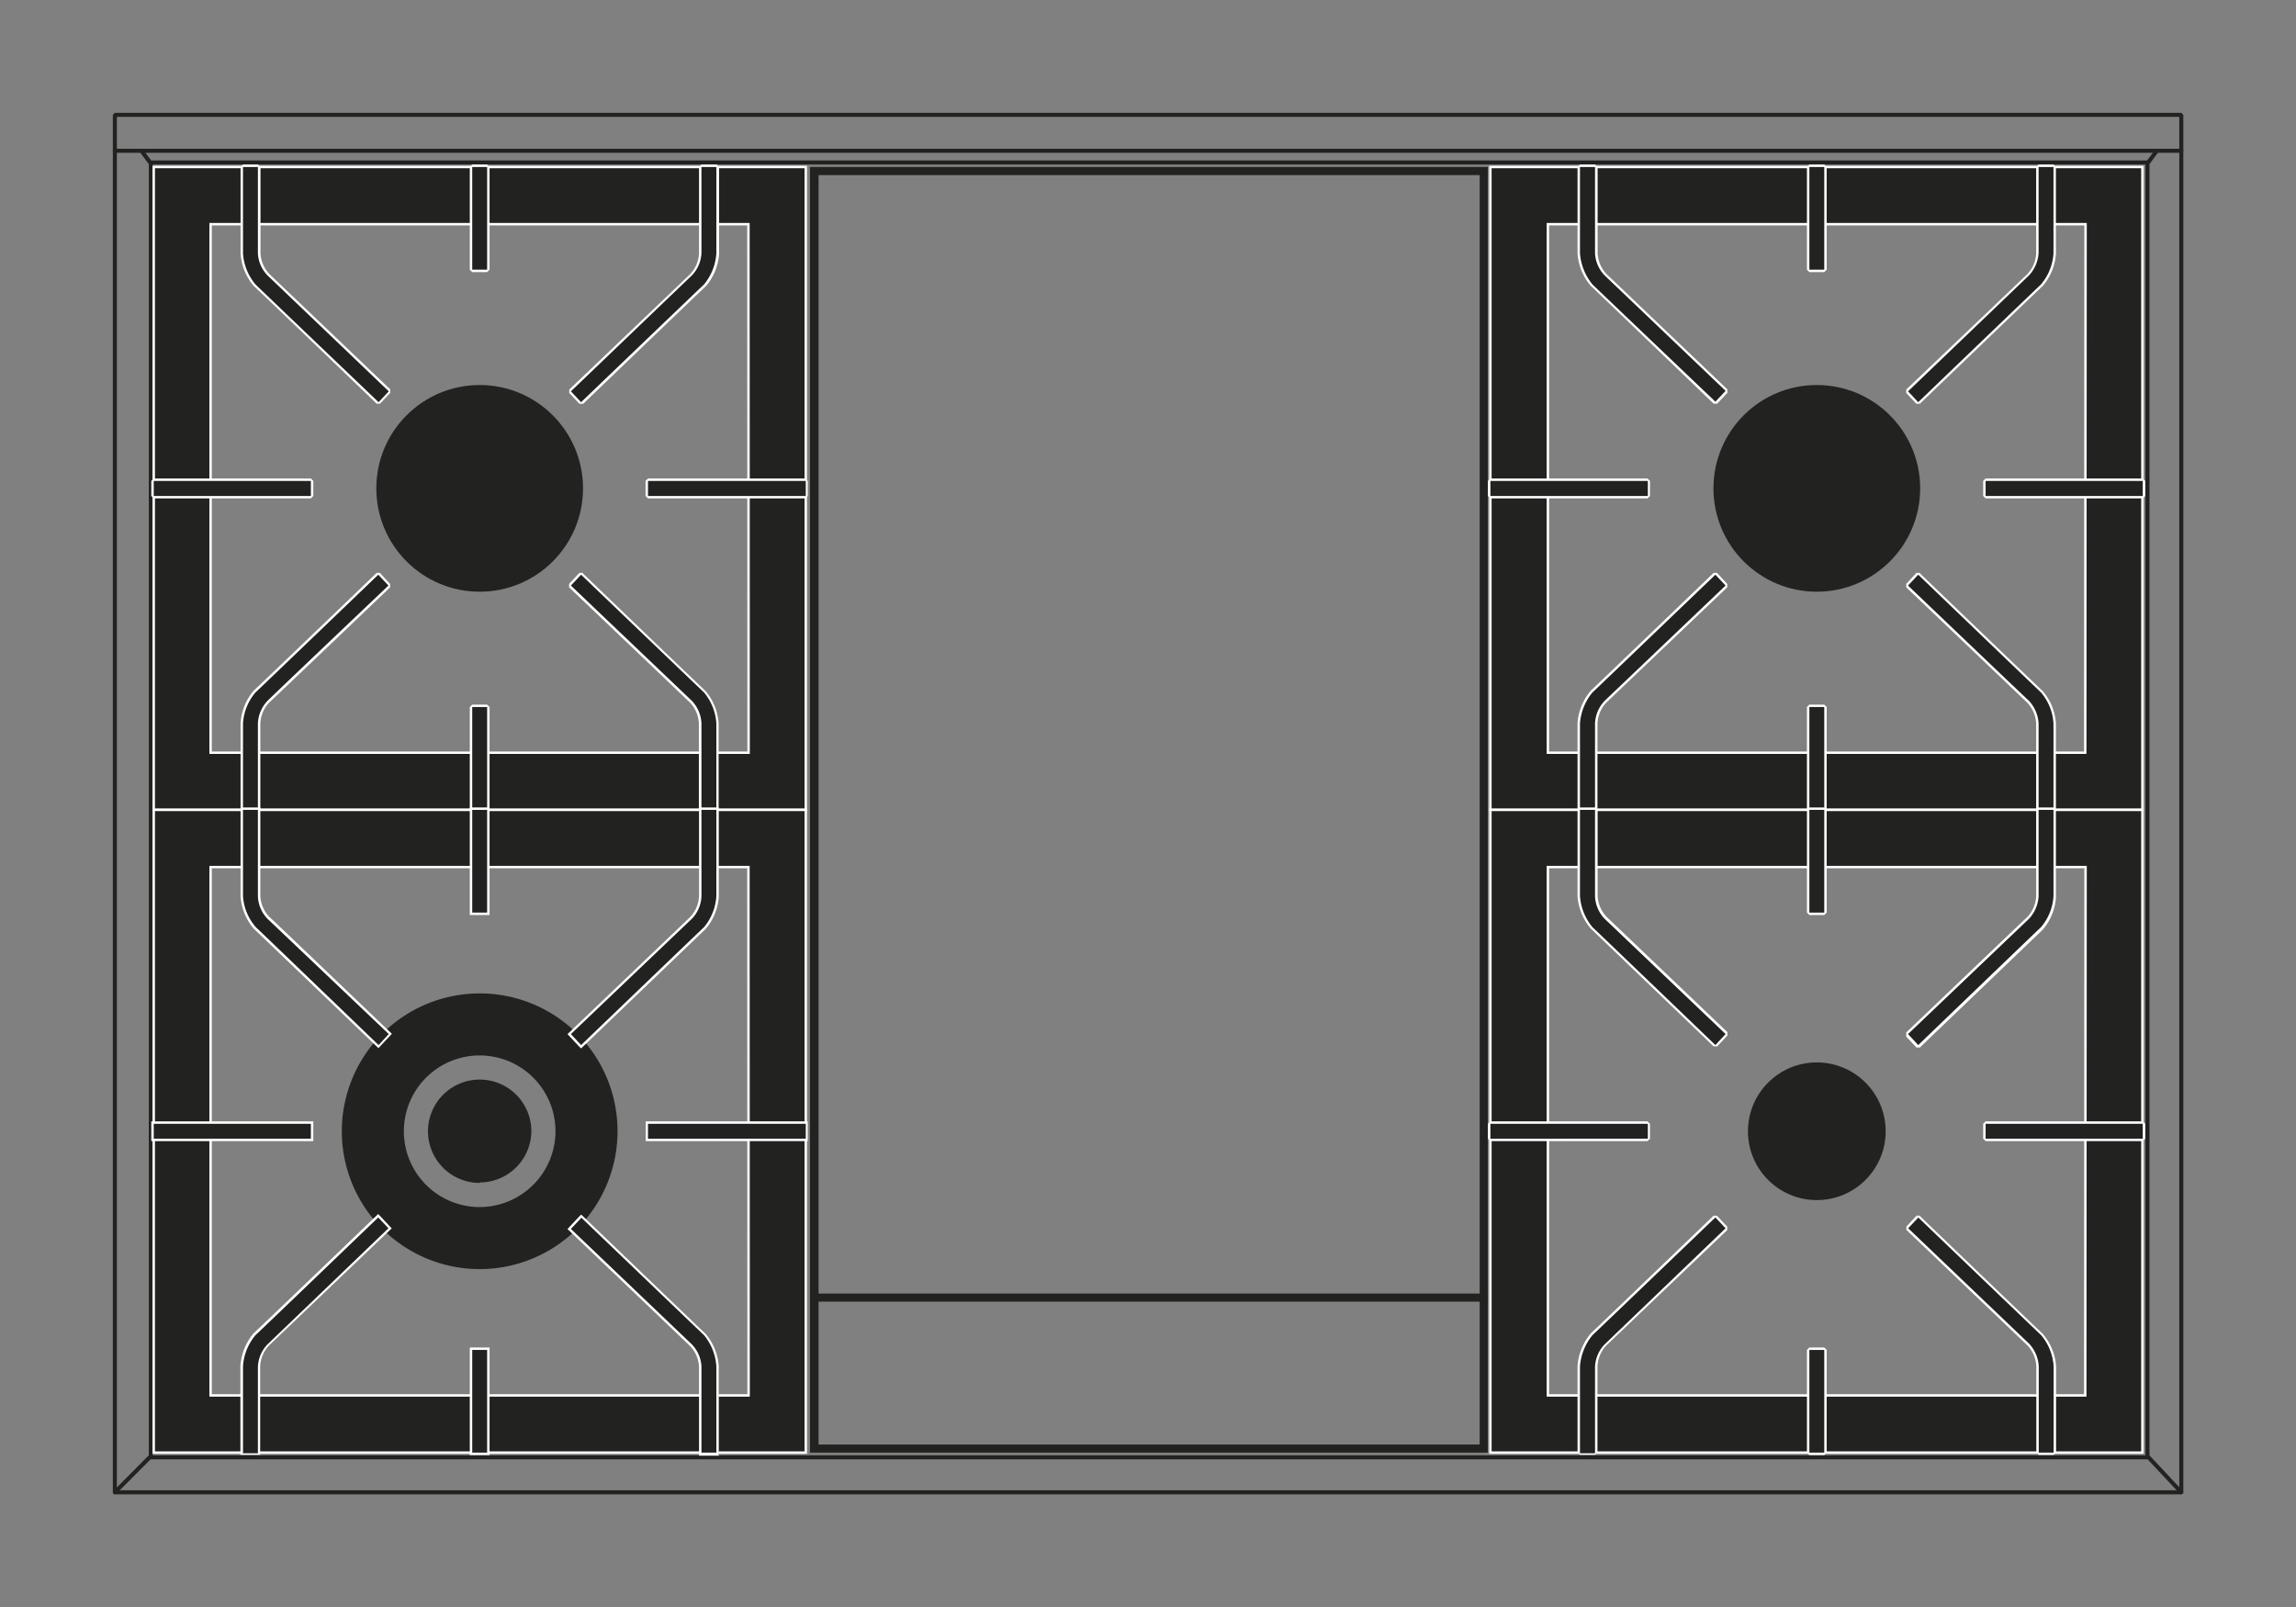 <svg xmlns="http://www.w3.org/2000/svg" viewBox="0 0 141.73 99.21"><rect x="0" y="0" width="141.73" height="99.21" fill="#808080" stroke="none"/><defs><style>.cls-3,.cls-4{fill:#222221}.cls-4{stroke:#fff;stroke-miterlimit:10;stroke-width:.15px}.cls-5{fill:#fff}</style></defs><g id="Piano" stroke-linecap="round" stroke-width=".25" fill="none" stroke="#222221"><path stroke-linejoin="bevel" d="M7.09 7.09h127.56v85.04H7.09z"/><path d="M9.31 10.03h123.25v79.94H9.31zm-2.22-.72h127.56m-125.34.78l-.58-.78m123.83.78l.58-.78M7.09 92.13l2.22-2.23m125.34 2.23l-2.09-2.23" stroke-linejoin="round"/></g><g id="Bruciatori"><circle class="cls-3" cx="29.61" cy="30.15" r="6.38"/><path class="cls-4" d="M9.49 10.31V50h40.25V10.31zm36.72 36.16H13V13.84h33.2z"/><path class="cls-3" d="M23.3 24.88c-.07-.06-7.14-6.85-7.59-7.27a3.51 3.51 0 01-.79-2v-5.3l.08-.07h.92l.08.07v5.34a2.09 2.09 0 00.56 1.35L24 24.1v.11l-.63.67z"/><path class="cls-5" d="M15.92 10.31v5.34a2.12 2.12 0 00.59 1.35L24 24.16l-.63.67s-7.15-6.83-7.6-7.27a3.31 3.31 0 01-.77-1.91v-5.34h.92m0-.15H15l-.15.15v5.34a3.45 3.45 0 00.81 2c.45.41 7.52 7.2 7.59 7.27h.21l.63-.67v-.21l-7.47-7.13a2 2 0 01-.54-1.28v-5.32l-.15-.15z"/><path class="cls-3" d="M35.82 24.88l-.63-.67v-.11l7.47-7.1a2 2 0 00.56-1.34v-5.35l.08-.07h.92l.08.07v5.34a3.43 3.43 0 01-.79 2c-.45.42-7.51 7.21-7.59 7.27z"/><path class="cls-5" d="M44.22 10.31v5.34a3.36 3.36 0 01-.76 1.91c-.45.42-7.59 7.27-7.59 7.27l-.63-.67L42.71 17a2.12 2.12 0 00.59-1.38v-5.31h.92m0-.15h-.92l-.15.15v5.34a2 2 0 01-.54 1.27l-7.47 7.13v.21l.63.67H36c.07-.07 7.14-6.86 7.58-7.27a3.44 3.44 0 00.81-2v-5.35l-.15-.15z"/><path class="cls-3" d="M43.3 50.07l-.08-.07v-5.34a2 2 0 00-.56-1.33l-7.47-7.13v-.1l.63-.67h.1c.08.07 7.14 6.86 7.59 7.27a3.46 3.46 0 01.79 2V50l-.08.07z"/><path class="cls-5" d="M35.87 35.48s7.14 6.85 7.59 7.27a3.31 3.31 0 01.76 1.91V50h-.92v-5.34a2.15 2.15 0 00-.59-1.39l-7.47-7.12.63-.67m.11-.11h-.22l-.63.68v.21l7.47 7.12a2 2 0 01.54 1.29V50l.15.15h.92l.15-.15v-5.34a3.45 3.45 0 00-.81-2c-.44-.41-7.51-7.2-7.58-7.27z"/><path class="cls-3" d="M15 50.07l-.08-.07v-5.34a3.53 3.53 0 01.79-2c.45-.41 7.52-7.2 7.59-7.27h.11l.63.67v.1l-7.47 7.13a2.1 2.1 0 00-.57 1.38V50l-.08.07z"/><path class="cls-5" d="M23.35 35.48l.63.67s-7.21 6.85-7.47 7.12a2.15 2.15 0 00-.59 1.39V50H15v-5.34a3.25 3.25 0 01.77-1.91c.45-.42 7.58-7.27 7.58-7.27m-.1-.11c-.07.07-7.14 6.86-7.59 7.27a3.44 3.44 0 00-.81 2V50l.15.15h.92l.15-.15v-5.34a2 2 0 01.54-1.28c.26-.23 7.4-7.05 7.47-7.12v-.21l-.63-.68z"/><path class="cls-3" d="M29.15 16.73l-.08-.08v-6.34l.08-.07h.92l.08.07v6.34l-.08.08h-.92z"/><path class="cls-5" d="M30.07 10.31v6.34h-.92v-6.34h.92m0-.15h-.92l-.15.15v6.34l.15.15h.92l.15-.15v-6.34l-.15-.15z"/><path class="cls-3" d="M29.15 50.07l-.08-.07v-6.35l.08-.07h.92l.08.07V50l-.08.07h-.92z"/><path class="cls-5" d="M30.07 43.65V50h-.92v-6.35h.92m0-.15h-.92l-.15.15V50l.15.15h.92l.15-.15v-6.35l-.15-.15z"/><path class="cls-3" d="M40.03 30.69l-.07-.08v-.92l.07-.07h9.71l.07.07v.92l-.07.08h-9.71z"/><path class="cls-5" d="M49.74 29.69v.93H40v-.93h9.71m0-.15H40l-.15.15v.93l.15.15h9.71l.15-.15v-.93l-.15-.15z"/><path class="cls-3" d="M9.48 30.69l-.07-.08v-.92l.07-.07h9.71l.07.07v.92l-.07.08H9.48z"/><path class="cls-5" d="M19.19 29.69v.93h-9.7v-.93h9.7m0-.15h-9.7l-.15.15v.93l.15.15h9.7l.15-.15v-.93l-.15-.15z"/><path class="cls-3" d="M29.61 61.33a8.51 8.51 0 108.51 8.51 8.5 8.5 0 00-8.51-8.51zm0 13.19a4.68 4.68 0 114.68-4.68 4.69 4.69 0 01-4.68 4.68zm0-1.49a3.19 3.19 0 113.19-3.19A3.19 3.19 0 0129.61 73z"/><path class="cls-4" d="M9.49 50v39.68h40.25V50zm36.72 36.15H13V53.53h33.2z"/><path class="cls-3" d="M23.3 64.57c-.07-.07-7.14-6.86-7.59-7.27a3.53 3.53 0 01-.79-2v-5.38H16v5.41a2.09 2.09 0 00.56 1.33L24 63.79l.06.05-.74.78z"/><path class="cls-5" d="M15.92 50v5.33a2.12 2.12 0 00.59 1.39L24 63.84l-.63.68s-7.13-6.86-7.58-7.28a3.25 3.25 0 01-.79-1.91V50h.92m.15-.15h-1.22v5.48a3.45 3.45 0 00.81 2c.45.42 7.52 7.21 7.59 7.27l.11.11.1-.11.63-.67.1-.11-.11-.1c-.07-.07-7.21-6.9-7.47-7.13a2 2 0 01-.54-1.29v-5.45z"/><path class="cls-3" d="M35.14 63.84v-.05l7.47-7.13a2 2 0 00.56-1.33v-5.41h1.13v5.41a3.46 3.46 0 01-.79 2c-.45.41-7.51 7.2-7.59 7.27l-.05.05z"/><path class="cls-5" d="M44.22 50v5.33a3.31 3.31 0 01-.76 1.91c-.45.42-7.59 7.28-7.59 7.28l-.63-.68 7.47-7.12a2.12 2.12 0 00.59-1.39V50h.92m.15-.15h-1.22v5.48a2 2 0 01-.54 1.28l-7.47 7.13-.11.1.1.11.63.67.11.11.11-.11 7.58-7.27a3.44 3.44 0 00.81-2v-5.5z"/><path class="cls-3" d="M43.22 89.76v-5.41a2.07 2.07 0 00-.56-1.35c-.26-.23-7.47-7.12-7.47-7.12l.73-.79.05.06c.08.07 7.14 6.85 7.59 7.27a3.43 3.43 0 01.79 2v5.42z"/><path class="cls-5" d="M35.87 75.16S43 82 43.46 82.43a3.36 3.36 0 01.76 1.92v5.33h-.92v-5.33a2.12 2.12 0 00-.59-1.35l-7.47-7.13.63-.67m0-.21l-.11.11-.63.67-.1.11.11.1 7.47 7.13a2 2 0 01.54 1.29v5.47h1.22v-5.52a3.5 3.5 0 00-.81-2c-.44-.41-7.51-7.2-7.58-7.27l-.11-.1z"/><path class="cls-3" d="M14.92 89.76v-5.41a3.51 3.51 0 01.79-2c.45-.42 7.52-7.2 7.59-7.27l.05-.06.74.79h-.06s-7.21 6.97-7.47 7.19a2.12 2.12 0 00-.56 1.35v5.41z"/><path class="cls-5" d="M23.35 75.16l.63.67L16.51 83a2.12 2.12 0 00-.59 1.39v5.33H15v-5.37a3.31 3.31 0 01.77-1.92c.45-.42 7.58-7.27 7.58-7.27m0-.21l-.11.1c-.07.07-7.14 6.86-7.59 7.27a3.5 3.5 0 00-.81 2v5.49h1.22v-5.46a2 2 0 01.54-1.28l7.47-7.13.11-.1-.1-.11-.63-.67-.1-.11z"/><path class="cls-3" d="M29.07 49.92h1.07v6.49h-1.07z"/><path class="cls-5" d="M30.07 50v6.34h-.92V50h.92m.15-.15H29v6.64h1.22v-6.64z"/><path class="cls-3" d="M29.07 83.26h1.07v6.49h-1.07z"/><path class="cls-5" d="M30.07 83.34v6.34h-.92v-6.34h.92m.15-.15H29v6.64h1.22v-6.64z"/><path class="cls-3" d="M39.96 69.3h9.85v1.07h-9.85z"/><path class="cls-5" d="M49.74 69.38v.92H40v-.92h9.71m.15-.15h-10v1.22h10v-1.22z"/><path class="cls-3" d="M9.41 69.3h9.85v1.07H9.41z"/><path class="cls-5" d="M19.19 69.38v.92h-9.7v-.92h9.7m.15-.15h-10v1.22h10v-1.22z"/><circle class="cls-3" cx="112.15" cy="30.15" r="6.38"/><path class="cls-4" d="M92 10.31V50h40.25V10.31zm36.72 36.16H95.55V13.84h33.19z"/><path class="cls-3" d="M105.83 24.88l-7.58-7.27a3.43 3.43 0 01-.79-2v-5.3l.07-.07h.93l.07.07v5.34A2.09 2.09 0 0099.1 17l7.47 7.12v.11l-.63.67z"/><path class="cls-5" d="M98.46 10.31v5.34a2.12 2.12 0 00.59 1.35l7.47 7.13-.63.67s-7.14-6.8-7.59-7.24a3.45 3.45 0 01-.77-1.91v-5.34h.93m0-.15h-.93l-.15.15v5.34a3.46 3.46 0 00.82 2c.44.41 7.51 7.2 7.58 7.27h.22l.63-.67v-.21l-7.47-7.13a2 2 0 01-.54-1.28v-5.32l-.15-.15z"/><path class="cls-3" d="M118.35 24.88l-.63-.67v-.11l7.48-7.1a2.1 2.1 0 00.56-1.34v-5.35l.08-.07h.92l.07.07v5.34a3.37 3.37 0 01-.79 2l-7.58 7.27z"/><path class="cls-5" d="M126.76 10.31v5.34a3.31 3.31 0 01-.77 1.91c-.45.42-7.58 7.27-7.58 7.27l-.63-.67 7.47-7.16a2.22 2.22 0 00.59-1.38v-5.31h.92m0-.15h-.92l-.15.15v5.34a2 2 0 01-.54 1.27l-7.48 7.13v.21l.63.67h.21c.07-.07 7.14-6.86 7.58-7.27a3.39 3.39 0 00.82-2v-5.35l-.15-.15z"/><path class="cls-3" d="M125.84 50.07l-.08-.07v-5.34a2.09 2.09 0 00-.56-1.33l-7.47-7.13v-.1l.63-.67h.11c.07.07 7.14 6.86 7.58 7.27a3.4 3.4 0 01.79 2V50l-.07.07z"/><path class="cls-5" d="M118.41 35.48s7.13 6.85 7.58 7.27a3.25 3.25 0 01.77 1.91V50h-.92v-5.34a2.25 2.25 0 00-.59-1.39c-.26-.23-7.47-7.12-7.47-7.12l.63-.67m.1-.11h-.21l-.63.68v.21l7.47 7.12a2 2 0 01.55 1.29V50l.15.15h.92l.15-.15v-5.34a3.4 3.4 0 00-.82-2c-.44-.41-7.51-7.2-7.58-7.27z"/><path class="cls-3" d="M97.53 50.07l-.07-.07v-5.34a3.46 3.46 0 01.79-2c.44-.41 7.51-7.2 7.58-7.27h.11l.63.67v.1l-7.47 7.17a2.1 2.1 0 00-.57 1.34V50l-.07.07z"/><path class="cls-5" d="M105.89 35.48l.63.67-7.47 7.12a2.15 2.15 0 00-.59 1.39V50h-.93v-5.34a3.39 3.39 0 01.77-1.91c.45-.42 7.59-7.27 7.59-7.27m-.11-.11c-.07.07-7.14 6.86-7.58 7.27a3.46 3.46 0 00-.82 2V50l.15.15h.93l.15-.15v-5.34a2 2 0 01.54-1.28l7.47-7.12v-.21l-.63-.68z"/><path class="cls-3" d="M111.69 16.73l-.08-.08v-6.34l.08-.07h.92l.07.07v6.34l-.07.08h-.92z"/><path class="cls-5" d="M112.61 10.31v6.34h-.92v-6.34h.92m0-.15h-.92l-.15.15v6.34l.15.15h.92l.15-.15v-6.34l-.15-.15z"/><path class="cls-3" d="M111.69 50.07l-.08-.07v-6.35l.08-.07h.92l.07.07V50l-.07.07h-.92z"/><path class="cls-5" d="M112.61 43.65V50h-.92v-6.35h.92m0-.15h-.92l-.15.15V50l.15.15h.92l.15-.15v-6.35l-.15-.15z"/><path class="cls-3" d="M122.57 30.69l-.08-.08v-.92l.08-.07h9.7l.08.07v.92l-.08.08h-9.7z"/><path class="cls-5" d="M132.27 29.69v.93h-9.7v-.93h9.7m0-.15h-9.7l-.15.15v.93l.15.15h9.7l.15-.15v-.93l-.15-.15z"/><path class="cls-3" d="M92.02 30.69l-.07-.08v-.92l.07-.07h9.7l.08.07v.92l-.08.08h-9.7z"/><path class="cls-5" d="M101.72 29.69v.93H92v-.93h9.7m0-.15H92l-.15.15v.93l.15.15h9.7l.15-.15v-.93l-.15-.15z"/><circle class="cls-3" cx="112.15" cy="69.84" r="4.25"/><path class="cls-4" d="M92 50v39.68h40.25V50zm36.72 36.15H95.55V53.53h33.19z"/><path class="cls-3" d="M105.83 64.57c-.07-.07-7.14-6.86-7.58-7.27a3.43 3.43 0 01-.79-2V50l.07-.08h.93l.07.08v5.33a2.09 2.09 0 00.57 1.33l7.47 7.13v.11l-.63.67z"/><path class="cls-5" d="M98.46 50v5.33a2.12 2.12 0 00.59 1.39l7.47 7.12-.63.68s-7.14-6.86-7.59-7.28a3.39 3.39 0 01-.77-1.91V50h.93m0-.15h-.93l-.15.15v5.33a3.46 3.46 0 00.82 2l7.58 7.27h.22l.63-.67v-.21l-7.47-7.13a2 2 0 01-.54-1.29V50l-.15-.15z"/><path class="cls-3" d="M118.35 64.57l-.63-.67v-.11l7.47-7.13a2.09 2.09 0 00.56-1.33V50l.08-.08h.92l.07.08v5.33a3.37 3.37 0 01-.79 2c-.44.41-7.51 7.2-7.58 7.27z"/><path class="cls-5" d="M126.76 50v5.33a3.25 3.25 0 01-.77 1.91c-.45.42-7.58 7.28-7.58 7.28l-.63-.68 7.47-7.12a2.23 2.23 0 00.59-1.39V50h.92m0-.15h-.92l-.15.15v5.33a2 2 0 01-.54 1.28c-.26.23-7.4 7.06-7.48 7.13V64l.63.67h.21l7.58-7.27a3.39 3.39 0 00.82-2V50l-.15-.15z"/><path class="cls-3" d="M125.84 89.76l-.08-.08v-5.33a2.1 2.1 0 00-.56-1.35c-.26-.23-7.47-7.12-7.47-7.12v-.11l.63-.67h.11l7.53 7.28a3.37 3.37 0 01.79 2v5.34l-.07.08z"/><path class="cls-5" d="M118.41 75.16s7.13 6.84 7.59 7.27a3.31 3.31 0 01.77 1.92v5.33h-.92v-5.33a2.23 2.23 0 00-.59-1.39l-7.47-7.13.63-.67m.1-.11h-.21l-.63.67v.21l7.47 7.13a2 2 0 01.55 1.29v5.32l.15.15h.92l.15-.15v-5.32a3.45 3.45 0 00-.82-2c-.44-.41-7.51-7.2-7.58-7.27z"/><path class="cls-3" d="M97.53 89.76l-.07-.08v-5.33a3.44 3.44 0 01.79-2l7.58-7.27h.11l.63.67v.11L99.1 83a2.1 2.1 0 00-.57 1.34v5.33l-.07.08z"/><path class="cls-5" d="M105.89 75.16l.63.67L99.05 83a2.12 2.12 0 00-.59 1.39v5.33h-.93v-5.37a3.45 3.45 0 01.77-1.92c.45-.42 7.59-7.27 7.59-7.27m-.11-.11c-.07.07-7.14 6.86-7.58 7.27a3.51 3.51 0 00-.82 2v5.34l.15.15h.93l.15-.15v-5.31a2 2 0 01.54-1.28l7.47-7.13v-.21l-.63-.67z"/><path class="cls-3" d="M111.69 56.41l-.08-.07V50l.08-.08h.92l.07.08v6.34l-.07.07h-.92z"/><path class="cls-5" d="M112.61 50v6.34h-.92V50h.92m0-.15h-.92l-.15.15v6.34l.15.15h.92l.15-.15V50l-.15-.15z"/><path class="cls-3" d="M111.69 89.76l-.08-.08v-6.34l.08-.08h.92l.07.08v6.34l-.07.08h-.92z"/><path class="cls-5" d="M112.61 83.34v6.34h-.92v-6.34h.92m0-.15h-.92l-.15.15v6.34l.15.15h.92l.15-.15v-6.34l-.15-.15z"/><path class="cls-3" d="M122.57 70.38l-.08-.08v-.92l.08-.08h9.7l.08.08v.92l-.08.08h-9.7z"/><path class="cls-5" d="M132.27 69.38v.92h-9.7v-.92h9.7m0-.15h-9.7l-.15.15v.92l.15.15h9.7l.15-.15v-.92l-.15-.15z"/><path class="cls-3" d="M92.02 70.38l-.07-.08v-.92l.07-.08h9.7l.08.08v.92l-.08.08h-9.7z"/><path class="cls-5" d="M101.72 69.38v.92H92v-.92h9.7m0-.15H92l-.15.15v.92l.15.15h9.7l.15-.15v-.92l-.15-.15z"/><path stroke-miterlimit="3.86" stroke-width=".5" fill="none" stroke="#222221" d="M50.03 80.11h41.81"/><path class="cls-3" d="M91.34 10.81v78.37H50.53V10.81h40.81m.5-.5H50v79.37h41.84V10.31z"/></g></svg>